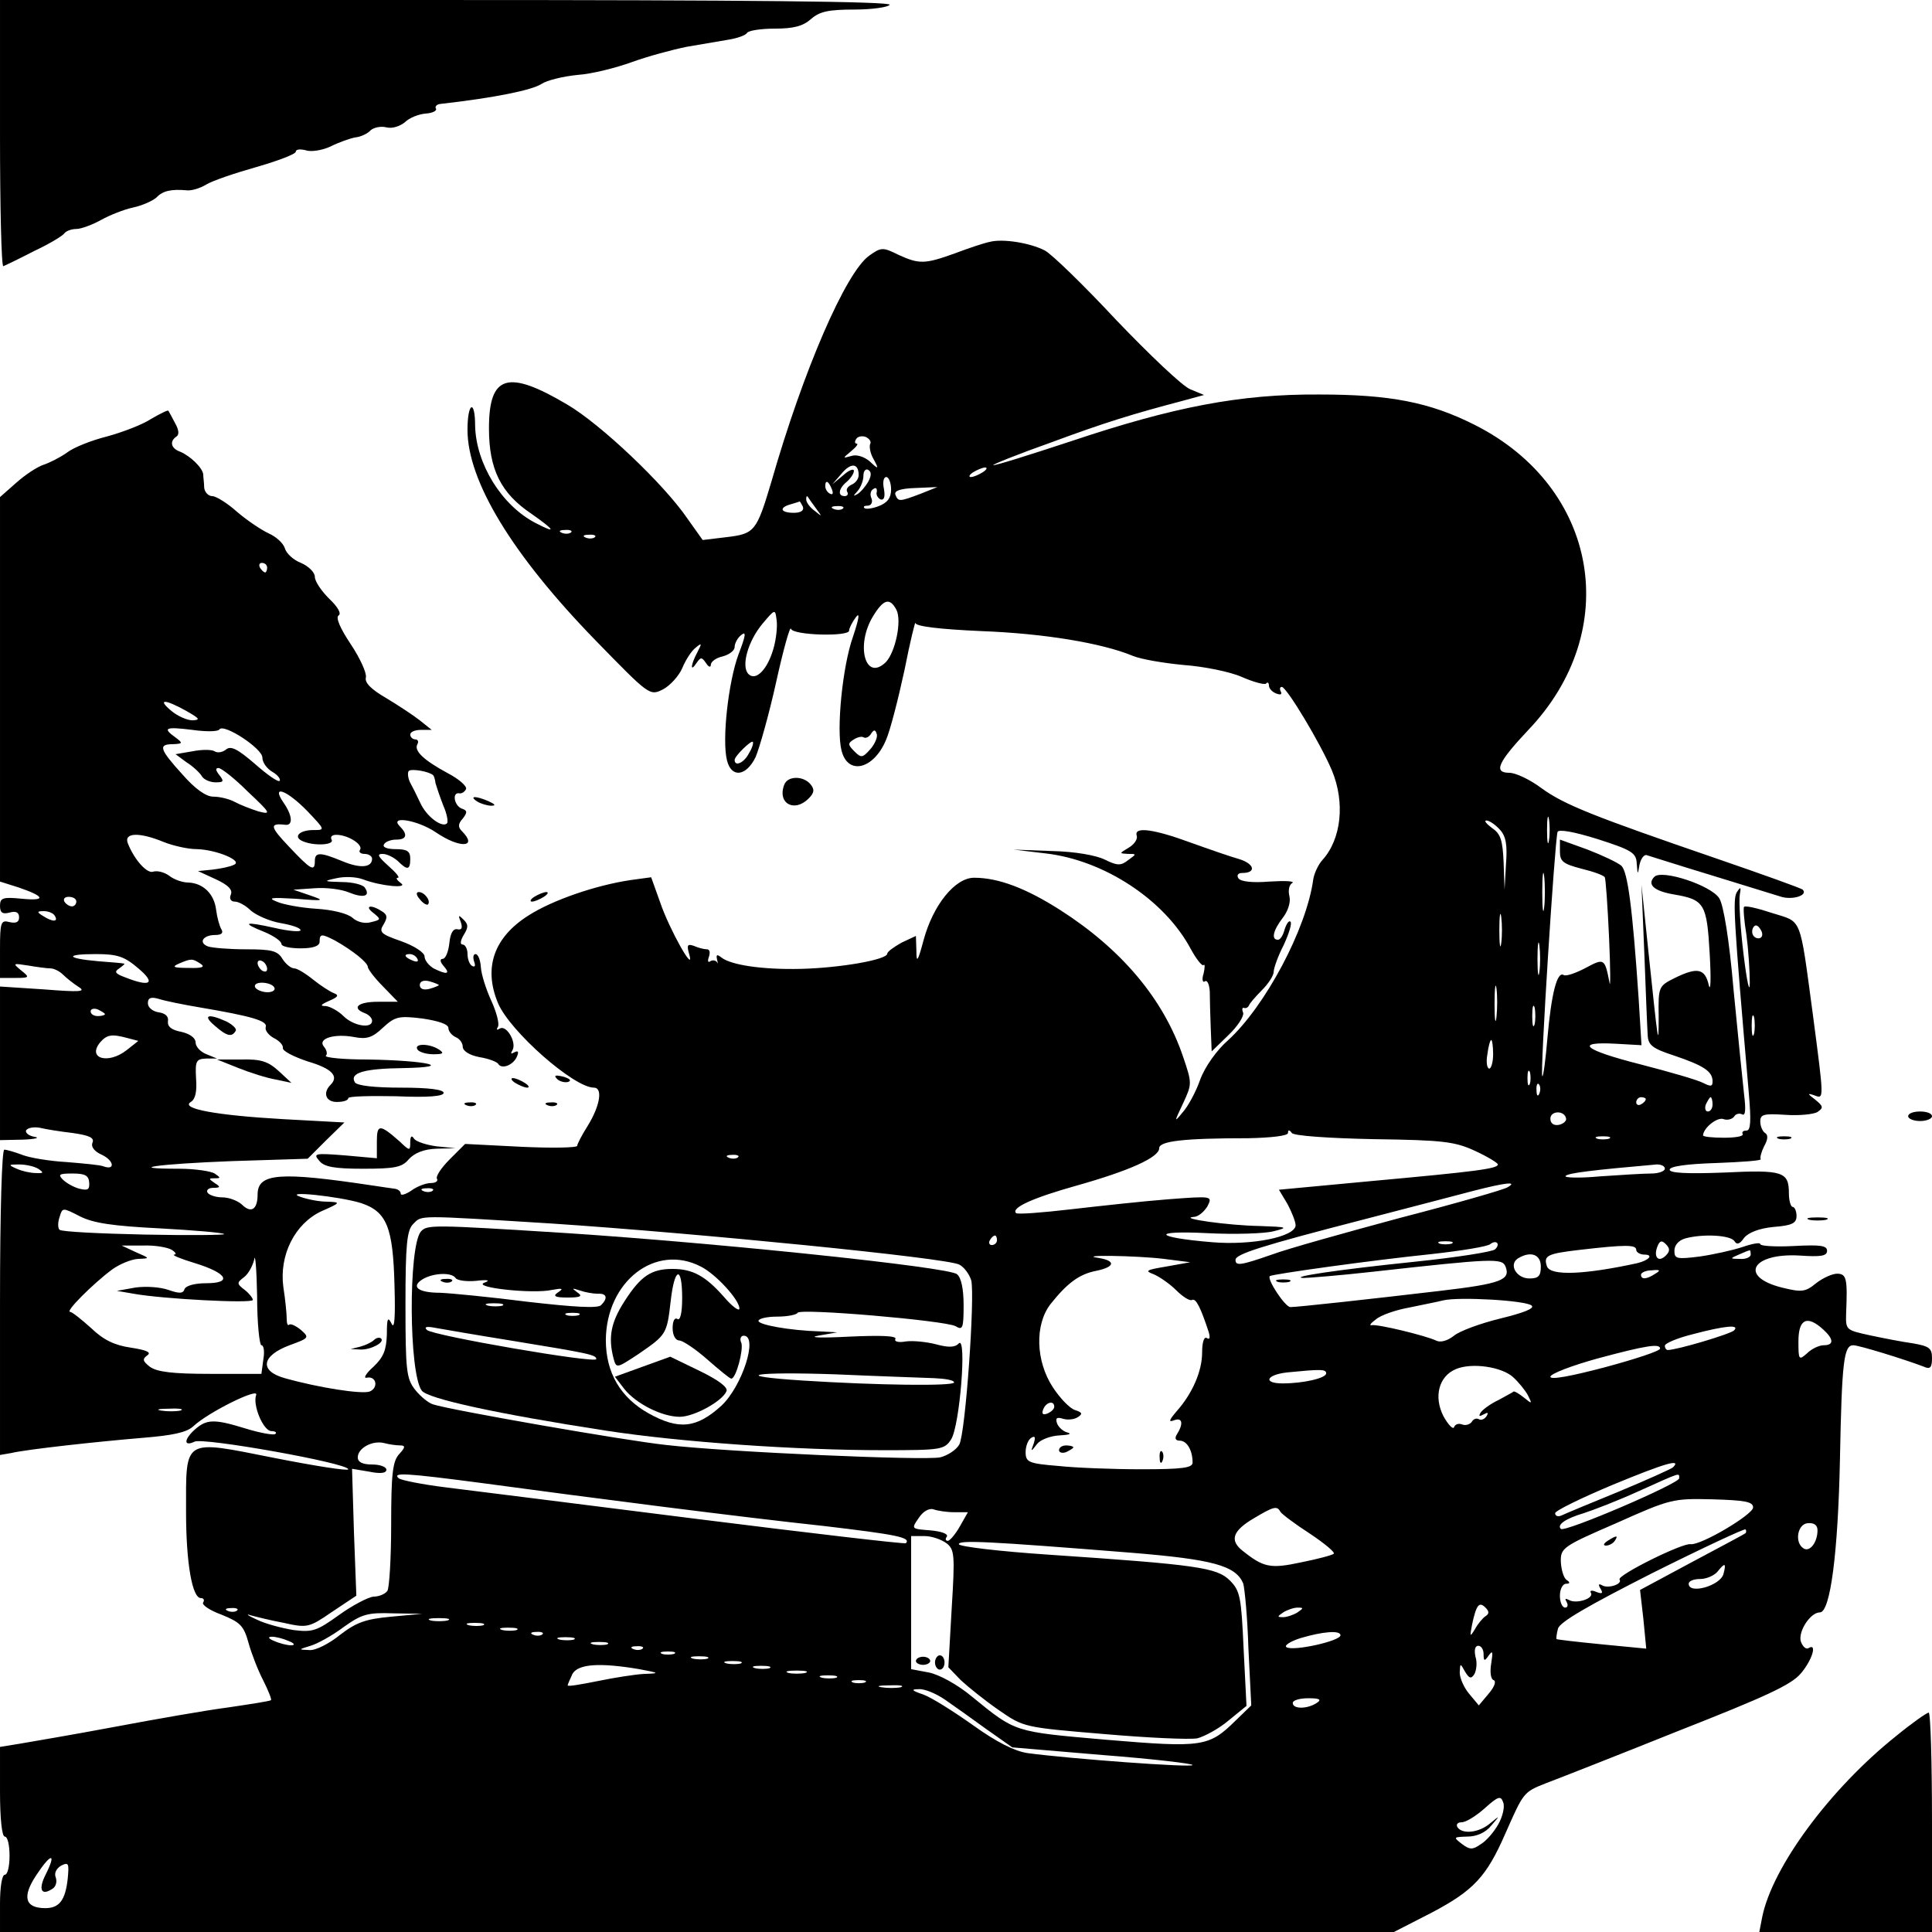 <?xml version="1.0" standalone="no"?>
<!DOCTYPE svg PUBLIC "-//W3C//DTD SVG 20010904//EN"
 "http://www.w3.org/TR/2001/REC-SVG-20010904/DTD/svg10.dtd">
<svg version="1.0" xmlns="http://www.w3.org/2000/svg"
 width="405pt" height="405pt" viewBox="0 0 405 405"
 preserveAspectRatio="xMidYMid meet">
<g transform="translate(0,405) scale(0.1,-0.1)"
fill="#000000" stroke="none">
<path d="M0 3769 c0 -154 3 -279 7 -277 5 2 34 16 65 32 32 15 60 32 63 37 4
5 15 9 25 9 10 0 34 9 52 19 18 10 48 22 67 26 19 4 41 14 49 21 13 14 31 18
64 15 9 -1 27 4 40 12 13 8 60 24 106 37 45 13 82 27 82 32 0 5 9 6 21 3 11
-4 35 0 52 8 18 9 41 17 52 19 11 1 26 8 32 15 7 6 22 9 33 6 12 -3 28 2 39
11 9 9 29 17 44 18 14 1 23 6 21 10 -3 4 1 9 8 10 115 13 193 29 213 42 12 8
46 16 76 19 30 2 81 15 114 27 33 12 85 26 115 32 30 5 70 12 88 15 18 3 35 9
38 14 3 5 29 9 58 9 39 0 59 5 76 20 18 16 37 20 91 20 37 0 71 5 74 10 4 7
-308 10 -929 10 l-936 0 0 -281z"/>
<path d="M2075 3543 c-11 -2 -44 -13 -73 -24 -64 -23 -75 -23 -119 -3 -32 16
-36 16 -61 -2 -49 -35 -138 -240 -205 -474 -31 -104 -35 -109 -94 -116 l-50
-6 -32 45 c-49 72 -182 198 -252 239 -125 74 -164 62 -164 -50 0 -86 25 -136
89 -179 50 -35 54 -43 8 -19 -71 37 -124 124 -126 203 0 57 -16 50 -16 -8 0
-107 93 -261 268 -441 114 -117 114 -117 142 -103 15 8 33 28 40 44 7 17 19
36 28 43 13 11 14 10 4 -9 -14 -26 -16 -44 -2 -23 9 13 11 13 20 0 5 -8 10
-10 10 -4 0 7 11 15 25 18 14 4 25 12 25 20 0 7 6 19 14 25 11 9 9 -2 -6 -41
-21 -57 -35 -179 -24 -222 9 -37 40 -34 60 7 8 19 28 89 43 157 15 68 29 118
31 112 4 -14 122 -17 122 -4 0 5 6 17 14 28 9 12 7 -2 -6 -41 -22 -62 -35
-195 -24 -238 13 -53 67 -40 93 21 9 20 26 87 39 147 12 61 23 105 23 99 1 -7
49 -13 139 -17 131 -5 252 -25 317 -52 17 -7 64 -15 106 -19 42 -3 97 -14 122
-25 25 -11 48 -17 51 -14 3 4 6 2 6 -4 0 -6 7 -14 16 -17 8 -3 12 -2 9 4 -3 6
-2 10 2 10 10 0 81 -118 105 -175 28 -67 20 -144 -20 -188 -9 -10 -17 -28 -19
-40 -14 -104 -101 -267 -179 -338 -23 -20 -48 -55 -58 -82 -9 -26 -26 -57 -37
-69 -18 -22 -18 -21 1 19 19 41 19 42 0 98 -41 121 -129 225 -257 307 -72 46
-130 68 -181 68 -40 0 -86 -57 -106 -131 -12 -45 -15 -49 -15 -22 l-1 31 -30
-14 c-16 -9 -30 -19 -30 -23 0 -13 -100 -30 -180 -32 -82 -2 -148 8 -168 24
-9 7 -11 6 -9 -4 2 -8 2 -11 0 -6 -3 4 -9 5 -14 2 -5 -4 -6 1 -3 9 3 9 2 16
-4 16 -6 0 -18 3 -27 7 -14 5 -16 2 -10 -18 12 -43 -42 53 -61 109 l-19 53
-44 -6 c-73 -11 -163 -42 -213 -74 -73 -46 -95 -110 -64 -184 25 -59 159 -177
201 -177 19 0 13 -38 -13 -80 -12 -19 -22 -38 -22 -42 0 -4 -53 -5 -117 -2
l-118 6 -32 -32 c-18 -18 -30 -36 -27 -41 3 -5 -3 -9 -13 -9 -10 0 -29 -7 -41
-16 -12 -8 -22 -11 -22 -6 0 5 -6 9 -12 10 -7 1 -29 4 -48 7 -193 29 -240 26
-240 -19 0 -32 -14 -40 -33 -21 -9 8 -27 15 -41 15 -14 0 -28 5 -31 10 -3 5 2
10 12 10 15 0 16 2 3 10 -13 9 -13 10 0 10 13 0 13 1 0 10 -8 5 -42 10 -74 10
-118 0 -45 10 110 16 l159 5 38 38 39 38 -129 7 c-140 8 -216 22 -193 36 10 6
13 23 11 49 -2 37 0 41 21 42 l23 0 -22 9 c-13 5 -23 16 -23 25 0 9 -12 18
-30 22 -21 4 -29 11 -28 22 2 10 -5 17 -20 19 -12 2 -22 10 -22 19 0 11 6 14
23 9 12 -4 51 -12 87 -18 106 -18 142 -28 137 -41 -2 -7 6 -17 17 -23 12 -6
20 -15 19 -21 -1 -6 22 -18 52 -28 51 -15 66 -31 48 -49 -17 -17 -10 -36 13
-36 13 0 24 3 24 8 0 4 45 5 100 4 68 -3 100 0 100 7 0 7 -31 11 -89 11 -55 0
-92 4 -97 11 -12 20 19 29 101 30 111 2 51 16 -74 18 -52 0 -91 4 -88 8 4 3 2
12 -4 19 -14 17 22 28 64 20 26 -5 38 -1 60 20 25 23 33 25 82 19 34 -5 55
-12 55 -20 0 -7 7 -15 15 -19 8 -3 15 -12 15 -20 0 -9 14 -18 35 -22 19 -3 38
-10 40 -15 8 -11 32 -1 39 17 4 10 2 12 -6 8 -7 -4 -8 -3 -4 4 10 16 -12 54
-26 46 -7 -4 -8 -3 -4 4 3 6 -3 30 -14 54 -11 24 -21 55 -22 71 -1 15 -6 27
-11 27 -5 0 -6 -7 -3 -16 3 -8 2 -12 -4 -9 -6 3 -10 15 -10 26 0 10 -5 19 -10
19 -6 0 -5 8 2 20 10 16 10 22 0 32 -11 11 -12 10 -6 -5 4 -12 2 -17 -7 -15
-9 2 -15 -8 -17 -29 -2 -18 -8 -33 -14 -33 -6 0 -6 -6 2 -15 15 -17 7 -19 -21
-5 -10 6 -19 17 -19 25 0 8 -21 22 -49 32 -43 15 -47 19 -37 35 9 15 8 21 -4
28 -23 15 -37 11 -17 -4 16 -13 16 -14 -5 -19 -13 -4 -29 0 -39 9 -10 9 -42
17 -76 19 -32 2 -70 9 -83 15 -20 8 -12 9 40 6 60 -5 62 -4 30 7 l-35 12 44 3
c24 2 57 -2 73 -9 30 -12 45 -8 33 10 -3 6 -25 12 -48 12 -39 1 -40 2 -12 8
17 4 41 3 55 -2 39 -15 98 -20 80 -8 -8 6 -11 11 -6 11 5 0 -4 11 -20 25 -21
19 -25 25 -12 25 9 0 23 -7 32 -15 20 -20 26 -19 26 5 0 16 -7 20 -31 20 -17
0 -28 4 -24 10 3 6 15 10 26 10 22 0 24 11 7 28 -23 23 38 13 76 -13 50 -34
89 -32 54 3 -8 8 -8 15 2 26 10 13 10 17 -2 21 -16 6 -21 35 -5 32 5 -1 11 3
14 9 2 6 -15 21 -38 33 -50 27 -72 47 -64 61 3 5 1 10 -4 10 -6 0 -11 5 -11
10 0 6 10 10 23 10 l22 0 -25 20 c-14 11 -46 32 -71 47 -31 18 -45 32 -42 43
2 9 -12 40 -32 70 -22 33 -32 56 -25 60 6 4 -2 18 -20 35 -16 16 -30 36 -30
46 0 9 -13 22 -29 29 -16 6 -31 20 -34 31 -3 10 -18 24 -34 31 -15 7 -45 27
-66 45 -20 18 -44 33 -52 33 -8 0 -16 8 -17 18 0 9 -2 22 -2 28 -2 14 -27 38
-48 47 -20 7 -23 22 -8 32 6 4 5 14 -3 28 -6 12 -13 24 -14 26 -1 2 -17 -6
-36 -17 -18 -12 -60 -28 -93 -37 -32 -8 -70 -23 -84 -34 -14 -10 -36 -21 -48
-25 -13 -4 -39 -21 -58 -38 l-34 -30 0 -403 0 -403 38 -12 c56 -19 60 -29 8
-24 -40 4 -46 2 -46 -15 0 -14 5 -18 20 -14 14 4 20 0 20 -10 0 -10 -6 -13
-20 -10 -18 5 -20 0 -20 -56 l0 -61 32 0 c30 0 31 1 12 16 -18 15 -17 15 15
10 18 -3 39 -6 47 -6 7 0 19 -6 26 -13 7 -7 22 -19 33 -26 16 -10 3 -11 -73
-5 l-92 6 0 -161 0 -161 48 1 c26 1 37 4 24 6 -12 2 -20 9 -17 14 4 5 16 7 28
5 12 -3 43 -8 69 -11 35 -5 46 -10 42 -20 -4 -9 4 -19 20 -26 25 -12 28 -33 3
-24 -7 3 -41 6 -77 9 -36 2 -78 9 -93 15 -16 6 -33 11 -38 11 -5 0 -9 -128 -9
-320 l0 -320 23 4 c34 8 181 24 277 32 61 5 91 11 105 24 32 30 138 82 132 66
-8 -21 15 -76 32 -76 8 0 12 -3 8 -6 -3 -3 -32 2 -64 12 -65 20 -80 19 -105
-3 -23 -21 -23 -36 0 -25 18 9 322 -45 322 -58 0 -4 -70 7 -156 24 -192 38
-184 43 -184 -113 0 -108 13 -181 31 -181 6 0 8 -4 5 -9 -4 -5 14 -17 39 -26
39 -16 46 -23 56 -59 6 -22 20 -58 31 -79 11 -22 18 -40 16 -41 -2 -2 -41 -8
-88 -15 -47 -6 -155 -25 -240 -41 -85 -16 -174 -31 -197 -35 l-43 -7 0 -94 c0
-56 4 -94 10 -94 6 0 10 -18 10 -40 0 -22 -4 -40 -10 -40 -6 0 -10 -27 -10
-60 l0 -60 1461 0 1461 0 80 41 c87 46 114 75 153 164 39 88 38 88 86 107 24
9 149 58 276 109 183 72 238 97 258 121 24 28 35 65 16 53 -5 -3 -12 3 -16 14
-6 21 20 61 40 61 22 0 38 126 42 320 4 206 8 240 28 240 12 0 109 -30 148
-45 13 -6 17 -2 17 18 0 21 -6 25 -40 31 -22 3 -63 11 -91 17 -50 11 -50 11
-49 47 3 71 1 82 -19 82 -10 0 -30 -9 -44 -20 -23 -19 -31 -19 -72 -9 -91 23
-62 73 38 67 44 -3 57 -1 57 10 0 11 -14 13 -70 10 -38 -2 -70 0 -70 4 0 4
-17 1 -37 -6 -21 -7 -62 -16 -90 -20 -48 -6 -53 -5 -53 12 0 12 9 22 23 26 37
10 95 7 103 -6 5 -8 11 -6 20 7 9 11 31 20 62 23 39 3 48 8 48 23 0 10 -4 19
-8 19 -4 0 -8 13 -8 28 0 46 -12 50 -136 44 -79 -3 -114 -1 -114 6 0 7 35 12
98 14 53 2 95 5 93 8 -2 3 1 15 7 27 8 14 9 24 2 28 -5 3 -10 14 -10 24 0 15
7 17 53 14 28 -2 59 1 67 6 13 9 12 12 -5 26 -16 12 -17 14 -2 9 21 -8 21 -12
-3 171 -28 208 -22 191 -85 211 -30 10 -56 16 -59 13 -2 -2 0 -29 5 -59 4 -30
7 -75 7 -100 0 -25 -6 1 -13 59 -7 57 -10 113 -8 125 3 17 2 18 -6 6 -9 -15
-7 -52 25 -422 5 -58 4 -78 -5 -78 -7 0 -10 -3 -8 -7 3 -5 -15 -8 -39 -8 -24
0 -44 2 -44 5 1 16 30 39 43 34 8 -3 18 0 22 5 3 6 11 8 17 5 7 -4 8 10 4 42
-3 27 -13 126 -22 219 -9 105 -21 178 -30 192 -17 27 -120 61 -136 45 -16 -16
-1 -30 41 -37 64 -11 69 -19 75 -125 3 -52 2 -81 -2 -65 -8 35 -24 38 -71 15
-34 -17 -35 -18 -34 -81 0 -70 -1 -58 -22 141 l-14 135 6 -145 c3 -80 6 -156
7 -170 1 -21 10 -28 56 -43 62 -21 80 -33 80 -54 0 -11 -4 -11 -20 -3 -11 6
-70 23 -132 39 -118 30 -140 48 -50 43 l53 -3 -6 98 c-13 192 -23 265 -36 278
-8 7 -40 22 -71 34 l-58 21 0 -25 c0 -21 7 -26 45 -36 25 -6 47 -14 49 -18 2
-3 6 -60 9 -126 3 -66 3 -109 1 -95 -10 51 -11 52 -50 31 -21 -11 -41 -18 -46
-15 -14 9 -26 -40 -34 -130 -4 -48 -9 -85 -11 -82 -5 4 26 491 32 512 2 6 33
1 84 -15 72 -23 81 -29 82 -51 2 -25 2 -25 6 -2 3 13 10 22 16 19 7 -2 66 -21
132 -41 66 -20 132 -41 146 -45 25 -9 60 2 48 14 -3 3 -84 32 -180 65 -259 89
-320 113 -368 148 -24 18 -54 32 -67 32 -34 0 -24 22 39 89 200 209 148 509
-111 640 -95 48 -178 64 -327 64 -166 1 -305 -26 -520 -98 -88 -29 -161 -52
-163 -50 -2 1 52 23 120 47 116 43 172 60 278 88 l44 12 -29 12 c-17 7 -86 73
-155 145 -68 73 -136 139 -150 146 -31 16 -88 25 -115 18z m-251 -424 c-2 -5
0 -19 7 -31 12 -22 11 -23 -8 -5 -12 10 -28 15 -39 11 -18 -5 -18 -5 0 10 11
9 16 16 12 16 -4 0 -5 4 -1 10 3 5 12 7 20 4 8 -4 12 -10 9 -15z m-24 -65 c0
-8 -7 -17 -15 -20 -8 -4 -12 -10 -9 -15 3 -5 0 -9 -5 -9 -16 0 -13 16 4 30 8
7 15 17 15 23 0 5 -10 2 -22 -9 l-23 -19 19 22 c20 24 36 22 36 -3z m20 -14
c-6 -10 -16 -22 -23 -26 -9 -5 -9 -4 1 7 6 7 12 21 12 32 0 10 5 15 10 12 7
-4 7 -12 0 -25z m240 20 c-8 -5 -19 -10 -25 -10 -5 0 -3 5 5 10 8 5 20 10 25
10 6 0 3 -5 -5 -10z m-192 -36 c0 -18 -8 -28 -26 -35 -13 -5 -27 -7 -30 -4 -3
3 0 5 7 5 7 0 11 7 8 15 -4 8 -2 17 4 20 5 4 8 1 7 -6 -2 -6 2 -13 8 -16 7 -2
10 5 7 22 -3 14 -1 25 5 25 5 0 10 -12 10 -26z m-124 0 c3 -8 2 -12 -4 -9 -6
3 -10 10 -10 16 0 14 7 11 14 -7z m186 -9 c-45 -17 -47 -17 -53 -2 -3 8 10 13
42 14 l46 2 -35 -14z m-220 -30 c14 -19 14 -19 -2 -6 -10 7 -18 18 -18 24 0 6
1 8 3 6 1 -2 9 -13 17 -24z m-27 3 c3 -8 -4 -13 -19 -13 -28 0 -32 11 -6 18 9
3 18 5 18 6 1 0 4 -5 7 -11z m84 -4 c-3 -3 -12 -4 -19 -1 -8 3 -5 6 6 6 11 1
17 -2 13 -5z m-570 -50 c-3 -3 -12 -4 -19 -1 -8 3 -5 6 6 6 11 1 17 -2 13 -5z
m50 -10 c-3 -3 -12 -4 -19 -1 -8 3 -5 6 6 6 11 1 17 -2 13 -5z m-687 -64 c0
-5 -2 -10 -4 -10 -3 0 -8 5 -11 10 -3 6 -1 10 4 10 6 0 11 -4 11 -10z m1319
-88 c12 -23 -2 -89 -22 -110 -43 -42 -64 35 -27 96 22 36 35 40 49 14z m-258
-83 c-13 -44 -37 -67 -52 -52 -16 16 -1 69 29 105 27 32 27 32 30 8 2 -13 -1
-41 -7 -61z m-1231 -129 c28 -16 31 -19 14 -20 -12 0 -32 9 -45 20 -30 25 -14
25 31 0z m70 -39 c9 13 90 -40 90 -59 0 -10 9 -23 21 -30 12 -7 18 -16 15 -19
-3 -3 -26 13 -52 36 -36 31 -50 38 -60 30 -7 -6 -18 -8 -24 -4 -6 4 -27 4 -47
0 l-35 -6 23 -17 c13 -8 28 -22 32 -29 4 -7 17 -13 29 -13 17 0 18 2 8 15 -8
10 -9 15 -2 15 6 0 34 -22 62 -50 48 -45 49 -48 22 -41 -16 5 -39 14 -50 20
-11 6 -31 11 -45 11 -15 0 -38 16 -65 47 -48 53 -51 63 -19 63 20 1 21 2 5 14
-28 20 -22 23 35 16 28 -4 54 -4 57 1z m1364 -42 c-16 -18 -19 -18 -33 -4 -14
14 -14 17 -1 25 8 5 17 7 21 4 4 -2 11 1 15 8 6 9 9 9 12 -1 2 -6 -4 -21 -14
-32z m-254 -8 c-10 -20 -30 -29 -30 -14 0 8 34 41 38 38 2 -2 -1 -13 -8 -24z
m-662 -46 c2 -2 4 -9 5 -17 2 -7 9 -28 16 -46 8 -18 11 -35 8 -38 -10 -10 -43
14 -56 43 -7 15 -17 35 -22 44 -4 9 -5 20 -2 23 6 5 42 -1 51 -9z m-264 -75
c38 -40 38 -40 13 -40 -30 0 -44 -15 -21 -24 25 -10 66 -7 59 4 -3 6 1 10 10
10 24 0 56 -20 50 -31 -4 -5 1 -9 9 -9 9 0 16 -5 16 -10 0 -19 -25 -21 -63 -5
-46 19 -57 19 -57 0 0 -23 -8 -19 -54 30 -40 42 -42 50 -8 46 17 -2 15 20 -4
47 -26 38 7 26 50 -18z m2603 -62 c-2 -13 -4 -3 -4 22 0 25 2 35 4 23 2 -13 2
-33 0 -45z m-103 23 c13 -14 16 -32 13 -72 l-3 -54 -2 57 c-2 46 -6 60 -24 72
-12 9 -18 16 -12 16 6 0 19 -9 28 -19z m-2801 -26 c20 -8 51 -15 69 -15 42 -1
99 -25 78 -33 -8 -4 -28 -8 -45 -10 l-30 -3 37 -17 c26 -12 36 -22 32 -32 -4
-9 0 -15 8 -15 8 0 23 -8 34 -19 12 -10 39 -22 62 -26 23 -4 42 -10 42 -15 0
-4 -25 -2 -55 5 -63 14 -70 11 -20 -9 19 -8 35 -19 35 -25 0 -5 18 -9 40 -9
27 0 40 5 40 14 0 17 4 17 33 2 37 -21 68 -46 68 -55 0 -4 14 -23 31 -40 l32
-33 -42 0 c-42 0 -56 -13 -27 -24 8 -3 15 -10 15 -16 0 -17 -39 -11 -60 10
-11 11 -28 20 -37 21 -13 0 -11 3 7 11 19 8 21 12 10 16 -8 3 -28 16 -43 28
-16 13 -34 24 -40 24 -7 0 -18 9 -25 20 -10 17 -23 20 -76 20 -36 0 -71 3 -80
6 -21 8 -10 24 15 24 13 0 18 4 13 12 -4 7 -9 25 -11 41 -4 33 -27 56 -59 57
-11 0 -29 6 -39 14 -11 8 -25 11 -33 9 -13 -6 -40 24 -54 59 -9 23 24 24 75 3z
m2894 -137 c-2 -18 -4 -4 -4 32 0 36 2 50 4 33 2 -18 2 -48 0 -65z m-3077 12
c0 -5 -4 -10 -9 -10 -6 0 -13 5 -16 10 -3 6 1 10 9 10 9 0 16 -4 16 -10z
m2987 -87 c-2 -16 -4 -3 -4 27 0 30 2 43 4 28 2 -16 2 -40 0 -55z m-3032 57
c8 -13 -5 -13 -25 0 -13 8 -13 10 2 10 9 0 20 -4 23 -10z m3578 -33 c3 -8 0
-14 -7 -14 -7 0 -13 6 -13 14 0 7 4 13 8 13 4 0 9 -6 12 -13z m-466 -84 c-2
-16 -4 -3 -4 27 0 30 2 43 4 28 2 -16 2 -40 0 -55z m-2937 7 c37 -31 26 -40
-27 -19 -22 8 -24 12 -13 19 8 6 13 10 10 10 -3 1 -27 3 -54 5 -68 6 -71 15
-5 15 45 0 60 -5 89 -30z m585 20 c3 -6 -1 -7 -9 -4 -18 7 -21 14 -7 14 6 0
13 -4 16 -10z m-455 -10 c11 -7 4 -10 -25 -9 -31 0 -36 2 -20 9 26 11 28 11
45 0z m140 -11 c0 -6 -4 -7 -10 -4 -5 3 -10 11 -10 16 0 6 5 7 10 4 6 -3 10
-11 10 -16z m360 -34 c0 -1 -9 -5 -20 -8 -12 -3 -20 0 -20 8 0 8 8 11 20 8 11
-3 20 -7 20 -8z m2217 -67 c-2 -18 -4 -6 -4 27 0 33 2 48 4 33 2 -15 2 -42 0
-60z m-2562 62 c3 -5 -3 -10 -14 -10 -11 0 -23 5 -26 10 -3 6 3 10 14 10 11 0
23 -4 26 -10z m2642 -77 c-3 -10 -5 -2 -5 17 0 19 2 27 5 18 2 -10 2 -26 0
-35z m-2997 21 c0 -2 -7 -4 -15 -4 -8 0 -15 4 -15 10 0 5 7 7 15 4 8 -4 15 -8
15 -10z m3457 -41 c-3 -10 -5 -2 -5 17 0 19 2 27 5 18 2 -10 2 -26 0 -35z
m-3410 -9 l23 -6 -24 -19 c-39 -31 -84 -18 -56 16 14 16 24 18 57 9z m2863
-34 c0 -16 -4 -30 -8 -30 -5 0 -7 14 -4 30 2 17 6 30 8 30 2 0 4 -13 4 -30z
m77 -62 c-3 -7 -5 -2 -5 12 0 14 2 19 5 13 2 -7 2 -19 0 -25z m20 -20 c-3 -8
-6 -5 -6 6 -1 11 2 17 5 13 3 -3 4 -12 1 -19z m223 -12 c0 -3 -4 -8 -10 -11
-5 -3 -10 -1 -10 4 0 6 5 11 10 11 6 0 10 -2 10 -4z m140 -11 c0 -8 -4 -15
-10 -15 -5 0 -7 7 -4 15 4 8 8 15 10 15 2 0 4 -7 4 -15z m-307 -30 c1 -5 -6
-11 -15 -13 -11 -2 -18 3 -18 13 0 17 30 18 33 0z m-403 -43 c146 -2 170 -5
213 -25 26 -12 47 -25 47 -28 0 -9 -48 -15 -267 -35 l-192 -18 18 -30 c9 -17
17 -37 17 -45 -2 -24 -92 -42 -175 -35 -122 10 -130 25 -11 19 58 -3 121 -1
140 4 32 8 29 9 -30 11 -64 1 -171 16 -138 19 10 0 22 11 29 22 11 22 11 22
-82 15 -52 -4 -143 -14 -204 -21 -60 -7 -112 -11 -115 -8 -11 11 35 32 128 58
110 31 172 59 172 78 0 15 51 21 187 21 48 1 83 5 83 11 0 7 3 7 8 0 4 -6 77
-11 172 -13z m493 1 c-7 -2 -19 -2 -25 0 -7 3 -2 5 12 5 14 0 19 -2 13 -5z
m-1826 -39 c-3 -3 -12 -4 -19 -1 -8 3 -5 6 6 6 11 1 17 -2 13 -5z m-1467 -24
c12 -8 12 -10 -5 -9 -11 0 -29 4 -40 9 -18 8 -18 9 5 9 14 0 32 -4 40 -9z
m3410 0 c0 -5 -13 -10 -28 -10 -16 0 -65 -3 -108 -6 -43 -4 -76 -3 -72 1 6 6
54 12 191 24 9 0 17 -3 17 -9z m-3303 -29 c1 -15 -3 -17 -20 -13 -12 3 -28 12
-35 19 -11 11 -8 13 20 13 26 0 34 -4 35 -19z m2973 -10 c-8 -5 -109 -34 -225
-64 -115 -31 -237 -65 -269 -77 -66 -23 -76 -24 -76 -11 0 12 53 29 270 85 96
25 200 52 230 60 66 17 93 20 70 7z m-2253 -7 c-3 -3 -12 -4 -19 -1 -8 3 -5 6
6 6 11 1 17 -2 13 -5z m-150 -26 c54 -18 67 -51 70 -173 2 -66 0 -93 -6 -80
-8 16 -10 12 -10 -22 -1 -33 -7 -48 -28 -68 -16 -14 -22 -25 -14 -23 20 4 25
-21 6 -29 -17 -6 -107 8 -178 28 -54 15 -49 47 10 69 41 15 42 16 24 32 -11 9
-22 14 -25 11 -3 -3 -5 3 -5 13 0 11 -3 40 -7 66 -9 67 24 133 80 159 41 18
41 19 11 20 -16 0 -41 5 -55 10 -40 14 82 1 127 -13z m-422 -53 c72 -4 132 -9
135 -12 3 -2 -72 -3 -167 -1 -94 2 -174 6 -178 10 -4 3 -4 16 0 27 6 20 6 20
43 1 28 -14 68 -20 167 -25z m824 10 c300 -20 827 -72 852 -86 10 -5 21 -20
25 -33 8 -34 -12 -320 -25 -344 -6 -11 -24 -23 -40 -27 -34 -7 -446 11 -575
26 -85 9 -451 73 -488 85 -10 3 -27 17 -38 31 -18 23 -20 40 -20 179 0 125 3
155 16 168 19 19 4 19 293 1z m931 -35 c0 -5 -5 -10 -11 -10 -5 0 -7 5 -4 10
3 6 8 10 11 10 2 0 4 -4 4 -10z m953 -7 c-7 -2 -19 -2 -25 0 -7 3 -2 5 12 5
14 0 19 -2 13 -5z m91 -12 c-5 -5 -81 -17 -169 -26 -164 -17 -263 -32 -233
-34 9 0 74 5 145 13 252 28 272 29 279 11 11 -28 -9 -36 -137 -51 -144 -17
-299 -34 -314 -34 -11 0 -50 59 -43 65 5 4 212 33 338 46 63 7 119 16 124 21
13 10 22 0 10 -11z m358 -13 c-15 -15 -26 -4 -18 18 5 13 9 15 18 6 9 -9 9
-15 0 -24z m-3132 12 c8 -5 11 -10 5 -10 -5 -1 14 -9 44 -18 68 -21 79 -42 23
-42 -23 0 -42 -5 -45 -12 -3 -10 -11 -10 -34 -2 -17 6 -47 8 -69 5 l-39 -7 35
-6 c60 -11 250 -21 250 -13 0 4 -8 14 -17 21 -17 13 -17 15 -1 27 9 7 18 24
21 37 2 14 5 -21 6 -77 0 -57 5 -103 9 -103 5 0 7 -13 4 -30 l-4 -30 -107 0
c-79 0 -112 4 -127 15 -15 12 -16 16 -5 24 9 6 -2 11 -35 16 -34 5 -57 16 -83
41 -20 18 -40 34 -44 34 -11 0 47 58 87 88 16 12 41 22 55 23 26 1 26 1 -4 14
l-30 14 45 0 c25 1 52 -4 60 -9z m3070 0 c0 -5 8 -10 17 -10 20 0 10 -12 -15
-18 -110 -24 -181 -27 -189 -7 -8 23 0 27 69 35 95 11 118 11 118 0z m240 -10
c0 -5 -10 -10 -22 -9 -22 0 -22 1 -3 9 11 5 21 9 23 9 1 1 2 -3 2 -9z m-1230
-9 l55 -7 -50 -9 c-42 -7 -46 -9 -27 -16 12 -5 34 -20 48 -34 14 -14 29 -23
33 -20 8 4 18 -16 35 -68 3 -11 2 -16 -4 -12 -6 4 -10 -9 -10 -30 0 -39 -20
-86 -54 -124 -16 -19 -17 -23 -4 -18 17 6 19 -8 5 -30 -5 -8 -3 -13 6 -13 15
0 27 -20 27 -46 0 -11 -21 -14 -107 -14 -60 0 -138 3 -175 7 -62 5 -68 8 -68
29 0 12 5 26 12 30 8 5 9 1 5 -12 -7 -18 -6 -18 7 -1 7 9 28 17 47 18 19 1 27
3 17 6 -9 2 -19 11 -22 19 -4 11 -1 14 12 10 9 -3 23 -2 31 3 11 7 10 10 -5
15 -11 3 -32 25 -47 48 -36 55 -38 131 -5 174 35 44 60 63 96 70 39 8 42 21 5
27 -49 7 80 5 137 -2z m790 -16 c0 -20 -5 -25 -24 -25 -27 0 -44 29 -24 42 26
16 48 9 48 -17z m240 -15 c-18 -12 -30 -13 -30 -2 0 4 10 9 22 9 18 2 20 0 8
-7z m-259 -67 c6 -6 -17 -15 -66 -27 -41 -10 -85 -26 -97 -36 -14 -11 -29 -15
-38 -10 -21 10 -123 35 -135 32 -5 -1 -2 4 9 12 10 9 42 20 70 25 28 6 60 12
71 15 33 8 175 0 186 -11z m611 -50 c22 -20 23 -33 1 -33 -9 0 -25 -7 -35 -17
-17 -15 -18 -14 -18 25 0 47 18 56 52 25z m-187 -2 c-9 -8 -120 -41 -139 -41
-3 0 -6 4 -6 9 0 5 26 16 58 24 68 18 100 21 87 8z m-155 -38 c0 -5 -52 -22
-115 -39 -72 -19 -115 -27 -115 -20 0 6 44 23 98 38 104 28 132 32 132 21z
m-308 -60 c11 -10 25 -27 31 -38 9 -18 9 -19 -8 -5 -10 8 -20 14 -22 13 -2 -2
-16 -9 -32 -18 -17 -8 -33 -20 -37 -26 -5 -8 -3 -9 6 -4 9 5 11 4 6 -4 -4 -6
-11 -9 -16 -6 -5 3 -12 0 -15 -6 -4 -5 -13 -8 -20 -5 -8 3 -15 0 -17 -6 -2 -5
-12 5 -22 23 -21 41 -10 84 26 99 33 14 96 5 120 -17z m-392 8 c0 -10 -48 -21
-91 -21 -42 0 -35 18 9 23 71 7 82 7 82 -2z m-570 -70 c0 -5 -7 -11 -14 -14
-10 -4 -13 -1 -9 9 6 15 23 19 23 5z m-1832 -8 c-10 -2 -28 -2 -40 0 -13 2 -5
4 17 4 22 1 32 -1 23 -4z m461 -73 c11 0 11 -4 -2 -18 -14 -15 -17 -42 -17
-148 0 -71 -4 -134 -8 -139 -4 -6 -17 -12 -29 -12 -11 -1 -44 -18 -73 -39 -46
-33 -55 -36 -95 -31 -24 4 -59 13 -77 22 -18 8 -24 13 -13 9 11 -3 43 -11 70
-16 49 -11 53 -10 101 23 l51 34 -5 133 -4 133 36 -6 c24 -5 36 -3 36 4 0 6
-13 11 -30 11 -20 0 -30 5 -30 15 0 19 30 36 55 30 11 -3 26 -5 34 -5z m2668
-46 c-3 -3 -54 -26 -114 -51 -59 -24 -114 -47 -120 -50 -7 -3 -13 -1 -13 5 0
5 55 32 122 60 109 45 144 55 125 36z m-2496 -33 c229 -31 540 -71 717 -90
152 -18 182 -24 171 -36 -3 -2 -200 21 -439 51 -239 30 -475 60 -525 66 -49 6
-94 15 -99 19 -15 13 15 11 175 -10z m2509 10 c0 -11 -240 -114 -248 -106 -9
9 11 22 48 33 19 6 71 26 115 46 91 41 85 39 85 27z m155 -61 c0 -15 -110 -80
-131 -77 -17 3 -154 -65 -149 -74 7 -10 -25 -20 -37 -12 -7 4 -8 1 -3 -7 6
-10 4 -12 -9 -7 -9 4 -14 3 -11 -2 7 -12 -31 -24 -46 -15 -8 4 -9 3 -5 -4 4
-7 2 -12 -3 -12 -6 0 -11 11 -11 25 0 14 6 25 13 25 8 0 9 3 1 8 -6 4 -11 21
-12 37 -1 30 3 33 116 82 114 51 119 52 202 50 68 -2 85 -5 85 -17z m-1675
-10 l29 0 -17 -30 c-9 -16 -21 -30 -25 -30 -5 0 -6 4 -2 9 3 6 -13 11 -35 13
-40 3 -40 3 -24 26 9 14 22 21 31 18 8 -3 28 -6 43 -6z m684 1 c3 -5 31 -26
62 -46 30 -20 53 -39 50 -42 -3 -3 -33 -11 -68 -18 -65 -14 -79 -11 -123 24
-28 22 -21 42 23 68 42 25 49 27 56 14z m1126 -39 c0 -25 -16 -46 -29 -38 -20
12 -13 52 9 53 13 1 20 -4 20 -15z m-151 -6 c-2 -2 -53 -29 -113 -61 l-108
-58 7 -61 6 -62 -93 9 c-51 5 -94 10 -95 11 -1 1 0 11 3 22 4 14 63 48 197
116 106 53 194 94 196 92 2 -2 2 -6 0 -8z m-1675 -21 c17 -13 18 -24 11 -137
l-7 -123 26 -27 c15 -14 51 -43 80 -63 52 -36 53 -36 220 -50 92 -8 180 -12
196 -9 15 4 45 20 65 37 l38 31 -6 119 c-5 109 -7 122 -29 144 -27 27 -69 33
-380 54 -104 7 -188 17 -188 22 0 9 62 6 362 -18 171 -14 218 -27 234 -64 3
-9 9 -70 11 -136 l6 -120 -33 -32 c-56 -55 -69 -57 -271 -40 -194 17 -189 15
-281 90 -31 26 -70 47 -91 51 l-37 7 0 139 0 140 28 0 c15 0 35 -7 46 -15z
m1629 -64 c-6 -25 -73 -44 -73 -21 0 6 11 10 24 10 13 0 29 7 36 15 16 20 19
19 13 -4z m-499 -89 c-6 -4 -16 -16 -22 -27 -11 -18 -11 -16 -6 10 9 42 15 48
28 35 8 -8 8 -13 0 -18z m-2617 12 c-3 -3 -12 -4 -19 -1 -8 3 -5 6 6 6 11 1
17 -2 13 -5z m2223 -4 c-8 -5 -22 -10 -30 -10 -13 0 -13 1 0 10 8 5 22 10 30
10 13 0 13 -1 0 -10z m-1900 -9 c-54 -5 -73 -12 -107 -38 -22 -18 -51 -33 -64
-32 -24 1 -24 1 2 9 14 4 45 21 69 39 38 27 50 31 104 29 l61 -1 -65 -6z m118
-8 c-10 -2 -26 -2 -35 0 -10 3 -2 5 17 5 19 0 27 -2 18 -5z m75 -10 c-7 -2
-21 -2 -30 0 -10 3 -4 5 12 5 17 0 24 -2 18 -5z m70 -10 c-7 -2 -21 -2 -30 0
-10 3 -4 5 12 5 17 0 24 -2 18 -5z m54 -9 c-3 -3 -12 -4 -19 -1 -8 3 -5 6 6 6
11 1 17 -2 13 -5z m1673 -2 c0 -12 -99 -34 -113 -25 -6 3 7 12 29 19 47 14 84
17 84 6z m-2205 -12 c13 -5 14 -9 5 -9 -8 0 -24 4 -35 9 -13 5 -14 9 -5 9 8 0
24 -4 35 -9z m598 3 c-7 -2 -21 -2 -30 0 -10 3 -4 5 12 5 17 0 24 -2 18 -5z
m70 -10 c-7 -2 -21 -2 -30 0 -10 3 -4 5 12 5 17 0 24 -2 18 -5z m74 -9 c-3 -3
-12 -4 -19 -1 -8 3 -5 6 6 6 11 1 17 -2 13 -5z m1763 -11 c0 -16 2 -16 11 -3
8 11 9 8 5 -17 -3 -18 -1 -33 5 -35 6 -2 2 -14 -10 -28 l-21 -25 -20 24 c-11
13 -20 33 -20 45 1 20 1 20 11 2 9 -15 13 -16 20 -5 4 8 6 24 2 36 -3 14 -1
23 6 23 6 0 11 -8 11 -17z m-1697 0 c-7 -2 -19 -2 -25 0 -7 3 -2 5 12 5 14 0
19 -2 13 -5z m70 -10 c-7 -2 -21 -2 -30 0 -10 3 -4 5 12 5 17 0 24 -2 18 -5z
m70 -10 c-7 -2 -21 -2 -30 0 -10 3 -4 5 12 5 17 0 24 -2 18 -5z m-213 -12 c43
-8 44 -9 10 -10 -19 -1 -63 -8 -97 -15 -35 -7 -63 -12 -63 -9 0 2 5 13 10 24
12 21 57 24 140 10z m273 2 c-7 -2 -21 -2 -30 0 -10 3 -4 5 12 5 17 0 24 -2
18 -5z m75 -10 c-10 -2 -26 -2 -35 0 -10 3 -2 5 17 5 19 0 27 -2 18 -5z m65
-10 c-7 -2 -21 -2 -30 0 -10 3 -4 5 12 5 17 0 24 -2 18 -5z m60 -10 c-7 -2
-19 -2 -25 0 -7 3 -2 5 12 5 14 0 19 -2 13 -5z m75 -10 c-10 -2 -28 -2 -40 0
-13 2 -5 4 17 4 22 1 32 -1 23 -4z m93 -26 c19 -13 58 -41 87 -62 l54 -38 189
-16 c104 -8 189 -18 189 -21 0 -6 -256 13 -346 25 -27 4 -65 23 -115 59 -41
29 -87 58 -104 64 -24 8 -26 11 -9 11 12 1 36 -9 55 -22z m779 -7 c-20 -13
-50 -13 -50 0 0 6 15 10 33 10 24 0 28 -3 17 -10z m381 -254 c-9 -16 -25 -35
-37 -42 -17 -12 -23 -12 -40 1 -18 14 -17 14 12 15 19 0 38 8 50 23 19 22 19
22 -2 5 -23 -20 -59 -24 -69 -8 -3 6 1 10 9 10 9 0 30 13 48 29 29 26 34 27
39 13 4 -9 -1 -30 -10 -46z m-3045 -105 c-16 -31 -10 -46 13 -31 8 4 11 15 8
24 -4 9 1 19 11 25 16 8 17 5 14 -27 -5 -46 -18 -62 -47 -62 -43 0 -49 24 -19
69 31 47 43 48 20 2z"/>
<path d="M784 1241 c-5 -5 -18 -11 -29 -14 l-20 -5 20 -1 c22 -1 52 15 44 23
-3 3 -10 2 -15 -3z"/>
<path d="M882 1468 c-26 -33 -25 -296 2 -333 12 -17 159 -49 386 -84 156 -24
399 -41 582 -41 121 0 128 1 142 23 18 29 33 217 16 201 -8 -9 -22 -9 -48 -2
-19 5 -48 8 -63 6 -16 -3 -25 0 -22 5 4 7 -32 8 -98 5 -57 -3 -86 -2 -64 2
l40 7 -36 2 c-65 2 -129 14 -129 22 0 5 18 9 39 9 22 0 41 4 43 8 4 10 308
-16 331 -28 15 -9 17 -5 17 44 0 34 -5 58 -14 65 -18 15 -498 65 -817 86 -285
18 -294 18 -307 3z m587 -73 c32 -16 81 -70 81 -88 0 -7 -15 4 -33 25 -38 43
-65 58 -107 58 -45 0 -67 -15 -101 -68 -29 -45 -34 -76 -23 -119 6 -22 6 -22
53 9 58 40 59 41 67 111 8 71 24 75 24 6 0 -31 -4 -48 -10 -44 -6 4 -10 -5
-10 -19 0 -15 6 -26 14 -26 7 0 34 -18 59 -40 25 -22 47 -40 50 -40 10 0 26
61 21 75 -4 8 -1 15 5 15 31 0 -3 -106 -47 -147 -52 -47 -89 -51 -152 -16 -59
33 -90 85 -90 154 1 123 104 203 199 154z m-514 -24 c3 -5 22 -8 43 -6 25 3
31 1 17 -4 -25 -10 103 -24 142 -15 22 4 25 3 13 -5 -12 -8 -7 -11 20 -11 28
0 32 3 20 11 -12 9 -11 9 5 4 11 -4 28 -7 38 -7 19 1 22 -9 7 -24 -7 -7 -57
-4 -153 7 -78 10 -161 18 -184 19 -47 0 -63 13 -36 29 23 13 60 14 68 2z m98
-58 c-7 -2 -21 -2 -30 0 -10 3 -4 5 12 5 17 0 24 -2 18 -5z m160 -20 c-7 -2
-19 -2 -25 0 -7 3 -2 5 12 5 14 0 19 -2 13 -5z m-143 -53 c165 -27 180 -30
180 -39 0 -10 -342 49 -355 61 -7 7 0 8 20 4 17 -3 86 -15 155 -26z m888 -79
c23 -1 42 -4 42 -9 0 -8 -161 -6 -317 4 -156 10 -103 19 69 13 90 -4 182 -7
206 -8z"/>
<path d="M1347 1185 l-58 -21 20 -26 c25 -31 79 -58 116 -58 30 0 90 33 98 54
3 8 -17 23 -56 42 l-62 30 -58 -21z"/>
<path d="M928 1363 c7 -3 16 -2 19 1 4 3 -2 6 -13 5 -11 0 -14 -3 -6 -6z"/>
<path d="M2678 1363 c6 -2 18 -2 25 0 6 3 1 5 -13 5 -14 0 -19 -2 -12 -5z"/>
<path d="M2220 1010 c0 -5 7 -7 15 -4 8 4 15 8 15 10 0 2 -7 4 -15 4 -8 0 -15
-4 -15 -10z"/>
<path d="M2431 994 c0 -11 3 -14 6 -6 3 7 2 16 -1 19 -3 4 -6 -2 -5 -13z"/>
<path d="M3370 820 c-9 -6 -10 -10 -3 -10 6 0 15 5 18 10 8 12 4 12 -15 0z"/>
<path d="M1920 568 c0 -4 7 -8 15 -8 8 0 15 4 15 8 0 5 -7 9 -15 9 -8 0 -15
-4 -15 -9z"/>
<path d="M1960 565 c0 -8 5 -15 10 -15 6 0 10 7 10 15 0 8 -4 15 -10 15 -5 0
-10 -7 -10 -15z"/>
<path d="M1644 2405 c-15 -39 21 -59 51 -29 12 12 13 19 4 30 -15 18 -48 18
-55 -1z"/>
<path d="M1000 2370 c8 -5 22 -9 30 -9 10 0 8 3 -5 9 -27 12 -43 12 -25 0z"/>
<path d="M2383 2298 c2 -7 -5 -18 -17 -25 -20 -12 -20 -12 -2 -13 19 0 19 0 1
-13 -15 -12 -23 -12 -49 1 -18 9 -63 17 -111 18 l-80 3 67 -8 c122 -14 249
-97 304 -200 12 -22 24 -37 27 -34 3 3 3 -5 0 -18 -4 -12 -2 -20 3 -16 5 3 9
-7 10 -21 0 -15 1 -49 2 -76 l2 -50 35 34 c20 19 33 40 31 47 -3 7 -2 12 2 10
4 -1 8 1 10 5 1 4 14 19 27 32 14 14 25 31 25 39 0 7 9 33 21 56 11 24 18 46
14 49 -3 3 -8 -4 -12 -16 -3 -12 -9 -22 -14 -22 -15 0 -10 20 10 46 11 14 17
33 14 45 -3 12 -1 24 6 28 6 4 -15 5 -48 3 -36 -3 -61 0 -65 7 -4 6 -1 11 8
11 30 0 26 19 -6 29 -18 5 -64 21 -103 35 -76 28 -119 34 -112 14z"/>
<path d="M880 2165 c7 -9 15 -13 17 -11 7 7 -7 26 -19 26 -6 0 -6 -6 2 -15z"/>
<path d="M1120 2170 c-8 -5 -10 -10 -5 -10 6 0 17 5 25 10 8 5 11 10 5 10 -5
0 -17 -5 -25 -10z"/>
<path d="M450 1900 c25 -22 36 -25 44 -11 3 4 -6 13 -20 20 -38 17 -50 13 -24
-9z"/>
<path d="M875 1850 c3 -5 18 -10 33 -10 21 0 24 2 12 10 -20 13 -53 13 -45 0z"/>
<path d="M500 1811 c25 -10 60 -21 78 -24 l33 -7 -27 25 c-22 20 -37 25 -78
24 l-51 0 45 -18z"/>
<path d="M1168 1788 c5 -5 16 -8 23 -6 8 3 3 7 -10 11 -17 4 -21 3 -13 -5z"/>
<path d="M1080 1780 c8 -5 20 -10 25 -10 6 0 3 5 -5 10 -8 5 -19 10 -25 10 -5
0 -3 -5 5 -10z"/>
<path d="M978 1733 c7 -3 16 -2 19 1 4 3 -2 6 -13 5 -11 0 -14 -3 -6 -6z"/>
<path d="M1148 1733 c7 -3 16 -2 19 1 4 3 -2 6 -13 5 -11 0 -14 -3 -6 -6z"/>
<path d="M4000 1710 c0 -5 11 -10 25 -10 14 0 25 5 25 10 0 6 -11 10 -25 10
-14 0 -25 -4 -25 -10z"/>
<path d="M790 1657 l0 -35 -67 6 c-63 5 -67 4 -54 -11 10 -13 31 -17 92 -17
67 0 82 3 96 20 12 13 31 21 58 22 l40 1 -40 4 c-22 3 -43 10 -47 16 -5 8 -8
5 -8 -7 0 -19 -1 -19 -22 1 -42 37 -48 37 -48 0z"/>
<path d="M3728 1663 c6 -2 18 -2 25 0 6 3 1 5 -13 5 -14 0 -19 -2 -12 -5z"/>
<path d="M3793 1493 c9 -2 25 -2 35 0 9 3 1 5 -18 5 -19 0 -27 -2 -17 -5z"/>
<path d="M3975 411 c-139 -111 -260 -275 -281 -380 l-6 -31 181 0 181 0 0 230
c0 127 -3 230 -7 230 -5 -1 -35 -22 -68 -49z"/>
</g>
</svg>
